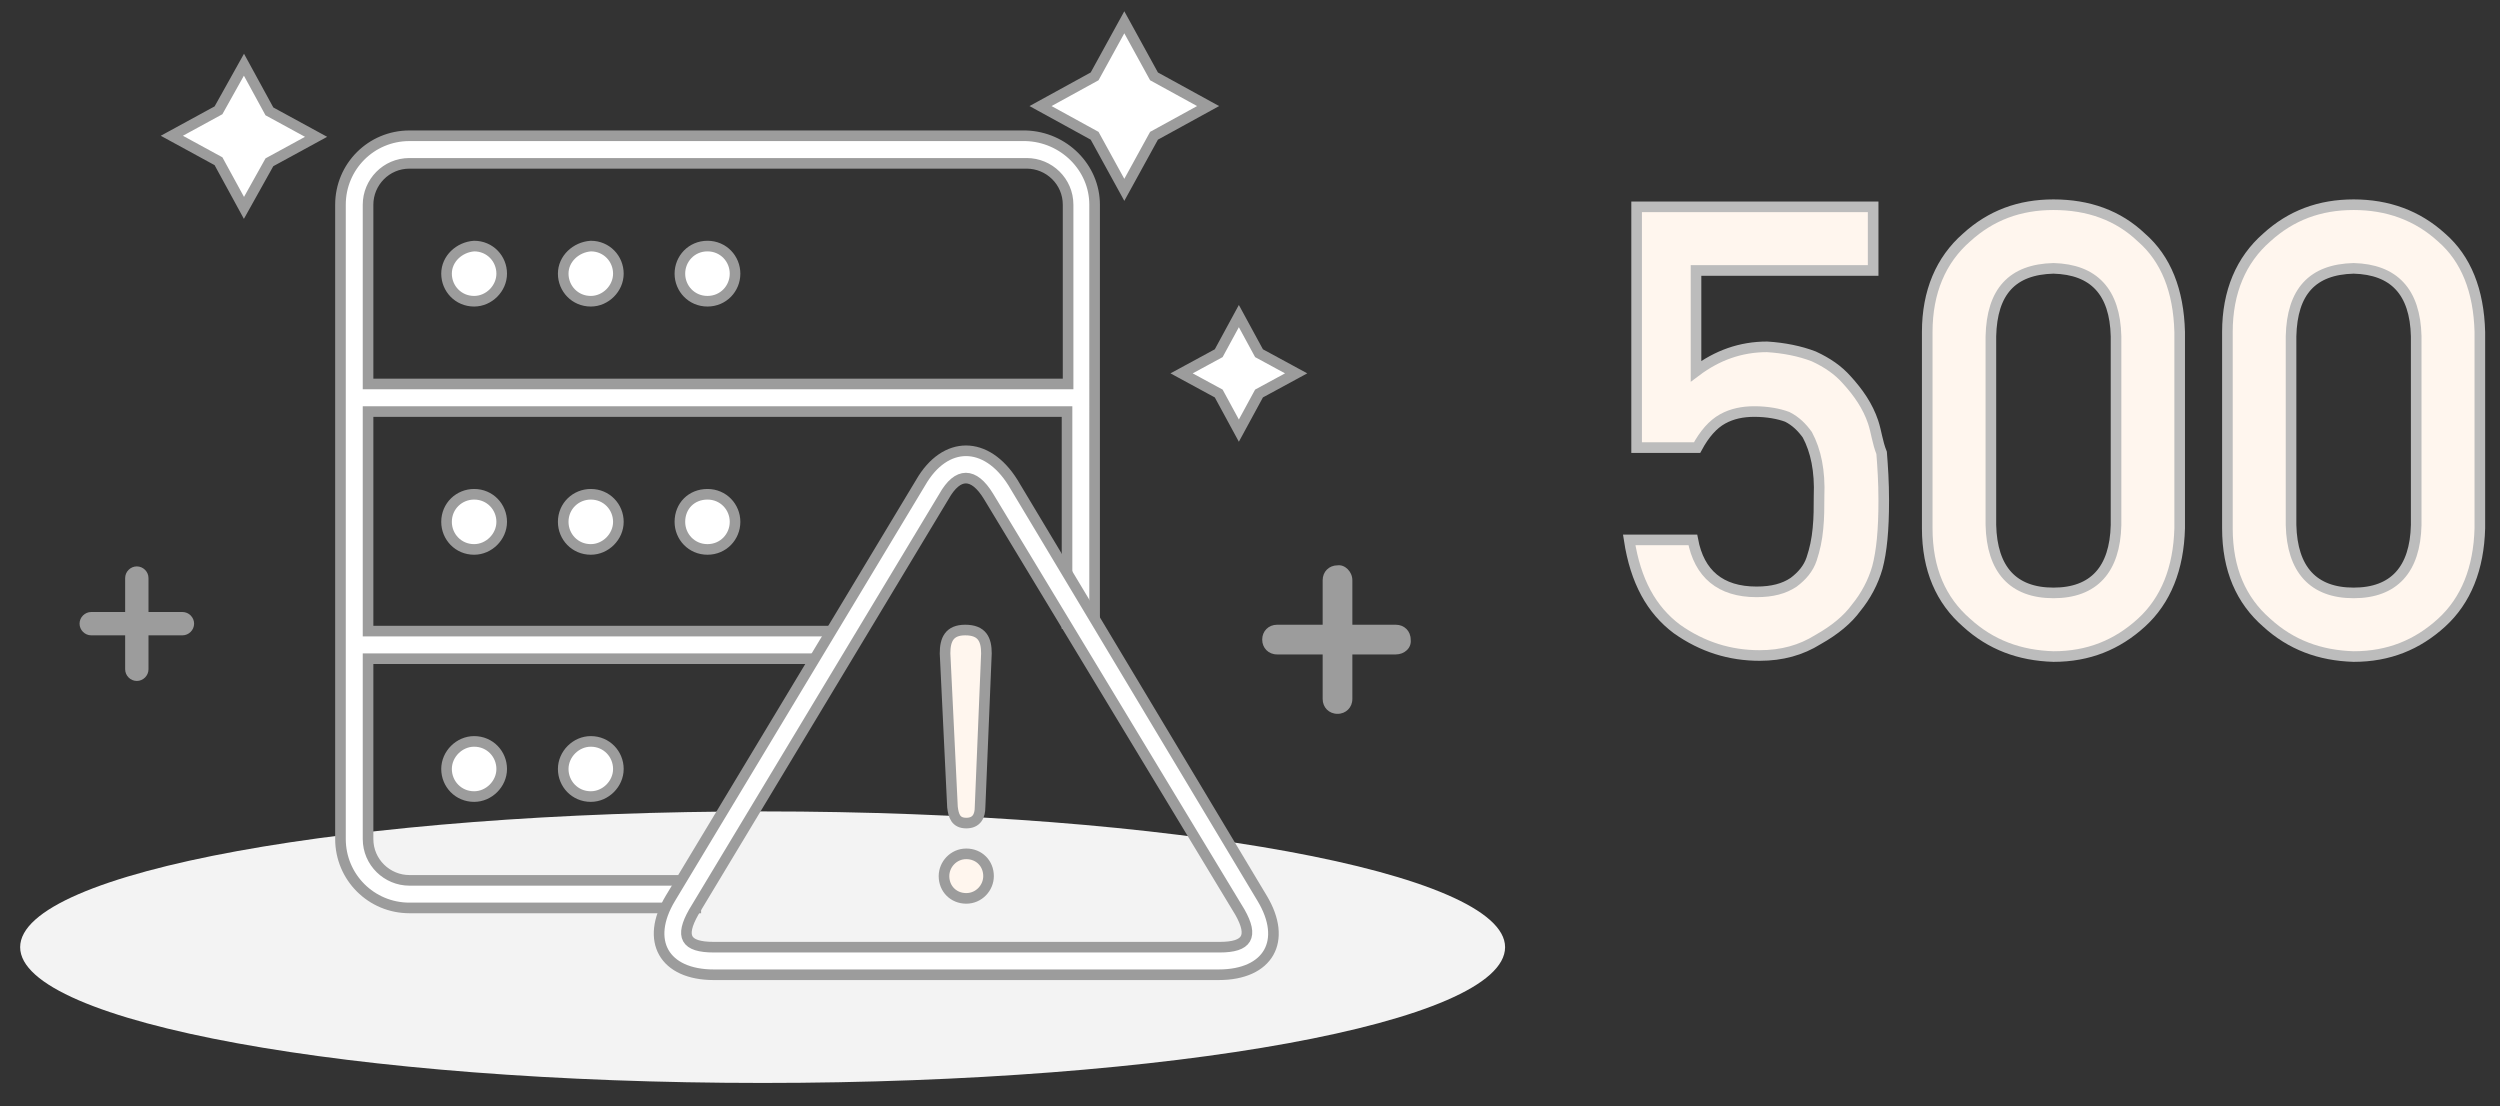 <?xml version="1.0" encoding="utf-8"?>
<!-- Generator: Adobe Illustrator 19.2.1, SVG Export Plug-In . SVG Version: 6.00 Build 0)  -->
<svg version="1.1" id="图层_1" xmlns="http://www.w3.org/2000/svg" xmlns:xlink="http://www.w3.org/1999/xlink" x="0px" y="0px"
	 viewBox="0 0 235.7 104.3" style="enable-background:new 0 0 235.7 104.3;" xml:space="preserve">
<rect x="0" y="0" width="235.7" height="104.3" fill="#333333" stroke="none"/>
<style type="text/css">
	.st0{fill:#F3F3F3;}
	.st1{fill:#FFFFFF;stroke:#9C9C9C;stroke-miterlimit:10;}
	.st2{fill:#FFF6EE;stroke:#9C9C9C;stroke-miterlimit:10;}
	.st3{fill:#9C9C9C;}
	.st4{fill:#FFF6EE;stroke:#BCBCBC;stroke-miterlimit:10;}
</style>
<g>
	<path class="st0" d="M141.9,89.3c0,7.1-31.3,12.8-70,12.8s-70-5.7-70-12.8c0-7.1,31.3-12.8,70-12.8S141.9,82.3,141.9,89.3"/>
	<path class="st1" d="M96.7,12.8H38.6c-3.6,0-6.5,2.9-6.5,6.5l0,0v59.8c0,3.6,2.9,6.5,6.5,6.5l0,0h27v-2.6h-27
		c-2.1,0-3.9-1.7-3.9-3.9l0,0V62.1h44.8v-2.6H34.7V38.8h65.9v20h2.6V19.3C103.2,15.8,100.3,12.9,96.7,12.8L96.7,12.8z M100.6,36.2
		H34.7V19.3c0-2.1,1.7-3.9,3.9-3.9l0,0h58.2c2.1,0,3.9,1.7,3.9,3.9v0V36.2z"/>
	<path class="st1" d="M64.1,49.2c0,1.4,1.1,2.6,2.6,2.6s2.6-1.2,2.6-2.6s-1.1-2.6-2.6-2.6S64.1,47.7,64.1,49.2z"/>
	<path class="st1" d="M53.1,49.2c0,1.4,1.1,2.6,2.6,2.6c1.4,0,2.6-1.2,2.6-2.6s-1.1-2.6-2.6-2.6C54.3,46.6,53.1,47.7,53.1,49.2z"/>
	<path class="st1" d="M42.1,49.2c0,1.4,1.1,2.6,2.6,2.6c1.4,0,2.6-1.2,2.6-2.6s-1.1-2.6-2.6-2.6C43.3,46.6,42.1,47.7,42.1,49.2z"/>
	<path class="st1" d="M53.1,72.5c0,1.4,1.1,2.6,2.6,2.6c1.4,0,2.6-1.2,2.6-2.6c0-1.4-1.1-2.6-2.6-2.6C54.3,69.9,53.1,71.1,53.1,72.5
		z"/>
	<path class="st1" d="M42.1,72.5c0,1.4,1.1,2.6,2.6,2.6c1.4,0,2.6-1.2,2.6-2.6c0-1.4-1.1-2.6-2.6-2.6C43.3,69.9,42.1,71.1,42.1,72.5
		z"/>
	<path class="st1" d="M42.1,25.8c0,1.4,1.1,2.6,2.6,2.6c1.4,0,2.6-1.2,2.6-2.6c0-1.4-1.1-2.6-2.6-2.6C43.3,23.3,42.1,24.4,42.1,25.8
		z"/>
	<path class="st1" d="M53.1,25.8c0,1.4,1.1,2.6,2.6,2.6c1.4,0,2.6-1.2,2.6-2.6c0-1.4-1.1-2.6-2.6-2.6C54.3,23.3,53.1,24.4,53.1,25.8
		z"/>
	<path class="st1" d="M64.1,25.8c0,1.4,1.1,2.6,2.6,2.6s2.6-1.2,2.6-2.6c0-1.4-1.1-2.6-2.6-2.6S64.1,24.4,64.1,25.8z"/>
	<path class="st2" d="M89,82.6c0,1.2,0.9,2.1,2.1,2.1c1.2,0,2.1-1,2.1-2.1l0,0c0-1.2-0.9-2.1-2.1-2.1C89.9,80.5,89,81.5,89,82.6z"/>
	<path class="st2" d="M91.1,77.6c1,0,1.3-0.7,1.3-1.5L93,61.6c0-1.3-0.4-2.2-2-2.2c-1.5,0-1.9,0.9-1.9,2.2l0.7,14.5
		C89.9,76.9,90.1,77.6,91.1,77.6L91.1,77.6z"/>
	<path class="st1" d="M95.5,45.5L119,84.7c2.4,4,0.6,7.2-4.1,7.2H67.3c-4.7,0-6.5-3.2-4.1-7.2l23.6-39.2
		C89.1,41.5,93,41.5,95.5,45.5z M65.4,86c-1.3,2.3-0.8,3.3,1.9,3.3H115c2.6,0,3.2-1,1.9-3.3L93.2,46.8c-1.4-2.3-2.9-2.3-4.2,0
		L65.4,86z"/>
	<path class="st1" d="M106,17.9l-2.8-5.1l-5.1-2.8l5.1-2.8l2.8-5.1l2.8,5.1l5.1,2.8l-5.1,2.8L106,17.9z"/>
	<path class="st1" d="M23,19.6l-2.4-4.4l-4.4-2.4l4.4-2.4L23,6.1l2.4,4.4l4.4,2.4l-4.4,2.4L23,19.6z"/>
	<path class="st1" d="M116.8,40.6l-1.9-3.5l-3.5-1.9l3.5-1.9l1.9-3.5l1.9,3.5l3.5,1.9l-3.5,1.9L116.8,40.6z"/>
	<path class="st3" d="M17.2,59.9H8.6c-0.6,0-1.1-0.5-1.1-1.1l0,0c0-0.6,0.5-1.1,1.1-1.1h8.6c0.6,0,1.1,0.5,1.1,1.1l0,0
		C18.3,59.4,17.8,59.9,17.2,59.9z"/>
	<path class="st3" d="M14,54.5v8.6c0,0.6-0.5,1.1-1.1,1.1h0c-0.6,0-1.1-0.5-1.1-1.1v-8.6c0-0.6,0.5-1.1,1.1-1.1h0
		C13.5,53.4,14,53.9,14,54.5z"/>
	<path class="st3" d="M131.6,61.7h-11.2c-0.8,0-1.4-0.6-1.4-1.4v0c0-0.8,0.6-1.4,1.4-1.4h11.2c0.8,0,1.4,0.6,1.4,1.4v0
		C133.1,61.1,132.4,61.7,131.6,61.7z"/>
	<path class="st3" d="M127.5,54.7v11.2c0,0.8-0.6,1.4-1.4,1.4l0,0c-0.8,0-1.4-0.6-1.4-1.4V54.7c0-0.8,0.6-1.4,1.4-1.4l0,0
		C126.8,53.2,127.5,53.9,127.5,54.7z"/>
	<g>
		<path class="st4" d="M176.6,39.8c-0.5-1.5-1.4-2.8-2.5-4c-0.8-0.9-1.8-1.6-3.1-2.2c-1.3-0.5-2.8-0.8-4.4-0.9
			c-2.5,0-4.7,0.8-6.7,2.3v-9.5h16.7v-6h-22.3v22.7h5.7c0.7-1.3,1.5-2.2,2.4-2.7c0.9-0.5,1.9-0.7,3-0.7c1.2,0,2.3,0.2,3.1,0.5
			c0.8,0.4,1.4,1,1.9,1.7c0.8,1.5,1.2,3.4,1.1,5.8c0,1,0,2-0.1,3c-0.1,1.1-0.3,2-0.6,2.9c-0.3,0.9-0.9,1.6-1.7,2.2
			c-0.9,0.6-2,0.9-3.5,0.9c-3.4,0-5.4-1.7-6-4.9h-6c0.6,3.9,2.1,6.6,4.5,8.4c2.4,1.7,5,2.5,7.8,2.5c2.1,0,3.9-0.5,5.5-1.5
			c1.6-0.9,2.8-1.9,3.6-3c0.9-1.1,1.6-2.4,2-3.8c0.4-1.5,0.6-3.5,0.6-6.3c0-1.8-0.1-3.2-0.2-4.5C177,41.7,176.9,40.7,176.6,39.8z"/>
		<path class="st4" d="M193.6,19.3c-3.2,0-5.9,1-8.2,3.1c-2.4,2.1-3.7,5.1-3.7,8.9v18.5c0,3.9,1.3,6.8,3.7,8.9
			c2.3,2.1,5,3.1,8.2,3.2c3.3,0,6-1.1,8.3-3.2c2.3-2.1,3.5-5.1,3.6-8.9V31.3c-0.1-3.9-1.3-6.9-3.6-8.9
			C199.7,20.3,196.9,19.3,193.6,19.3z M199.5,49.5c-0.1,4.2-2.1,6.4-5.9,6.4c-3.8,0-5.8-2.2-5.9-6.4V31.7c0.1-4.2,2-6.3,5.9-6.4
			c3.8,0.1,5.8,2.2,5.9,6.4V49.5z"/>
		<path class="st4" d="M230.2,22.4c-2.3-2.1-5.1-3.1-8.3-3.1c-3.2,0-5.9,1-8.2,3.1c-2.4,2.1-3.7,5.1-3.7,8.9v18.5h0
			c0,3.9,1.3,6.8,3.7,8.9c2.3,2.1,5,3.1,8.2,3.2c3.3,0,6-1.1,8.3-3.2c2.3-2.1,3.5-5.1,3.6-8.9V31.3
			C233.7,27.4,232.5,24.4,230.2,22.4z M227.8,49.5c-0.1,4.2-2.1,6.4-5.9,6.4c-3.8,0-5.8-2.2-5.9-6.4V31.7c0.1-4.2,2-6.3,5.9-6.4
			c3.8,0.1,5.8,2.2,5.9,6.4V49.5z"/>
	</g>
</g>
</svg>
